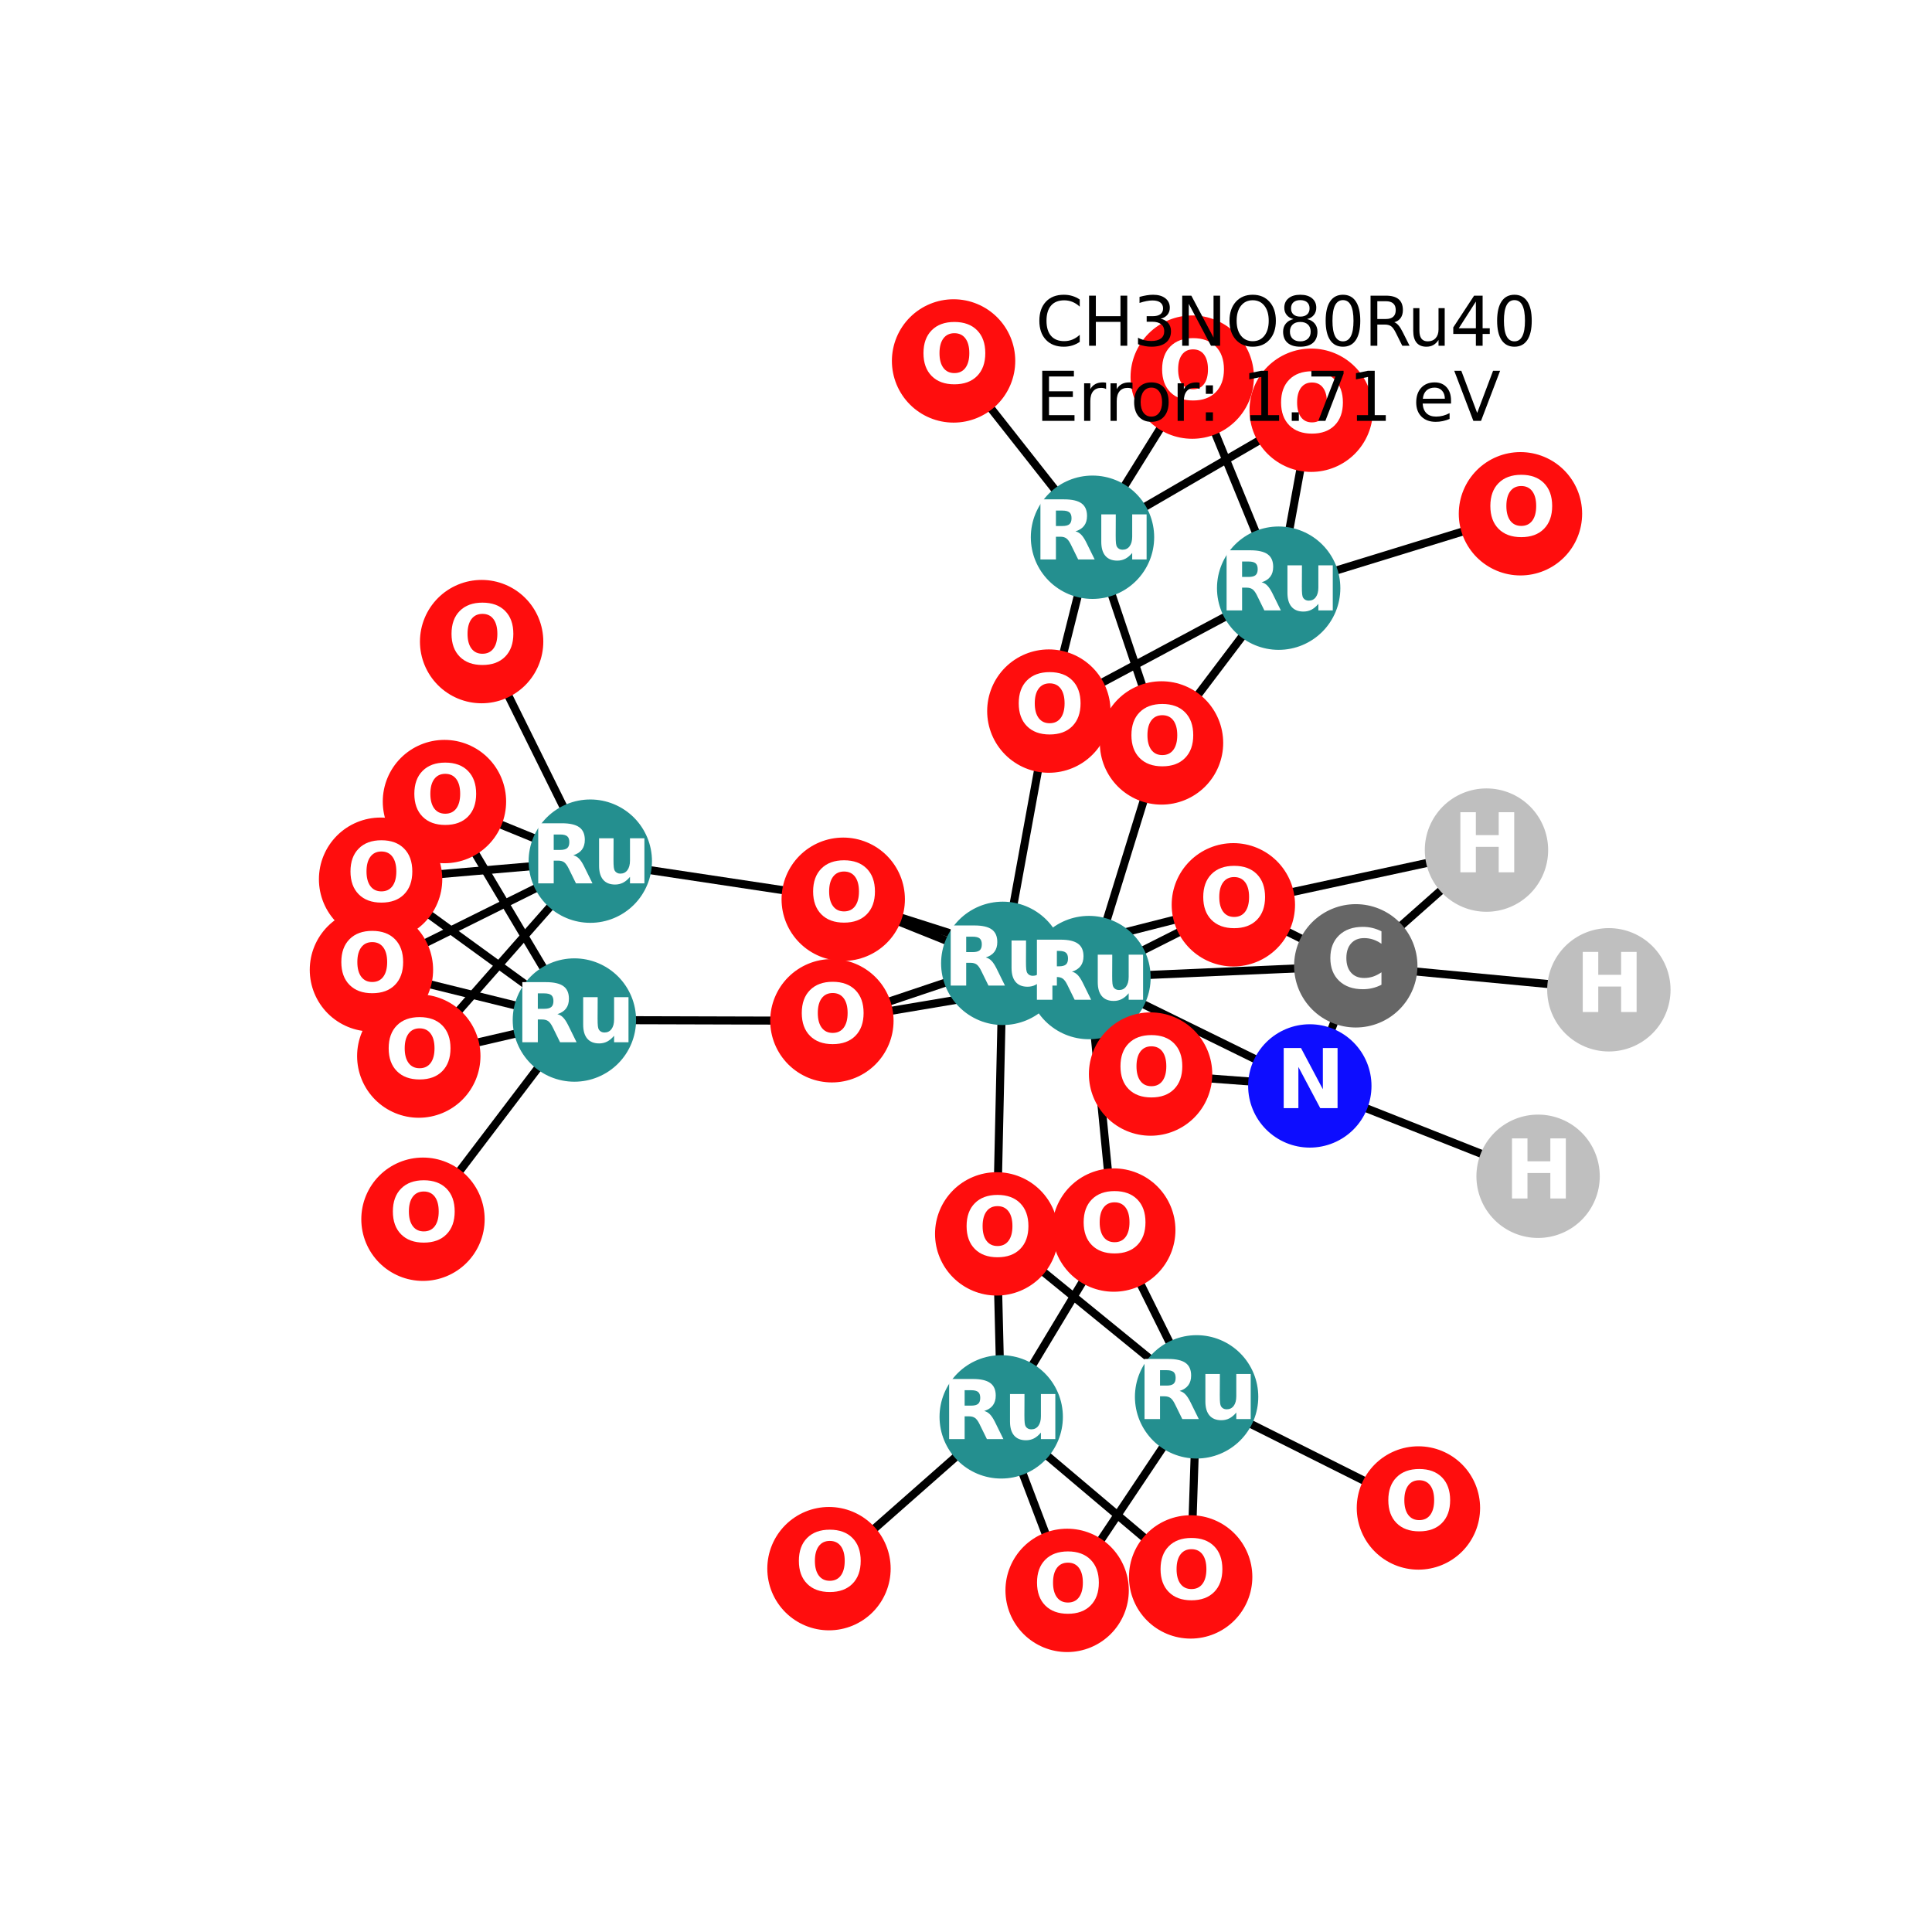 <?xml version="1.0" encoding="utf-8" standalone="no"?>
<!DOCTYPE svg PUBLIC "-//W3C//DTD SVG 1.1//EN"
  "http://www.w3.org/Graphics/SVG/1.1/DTD/svg11.dtd">
<svg xmlns:xlink="http://www.w3.org/1999/xlink" width="288pt" height="288pt" viewBox="0 0 288 288" xmlns="http://www.w3.org/2000/svg" version="1.1">
 <defs>
  <style type="text/css">*{stroke-linejoin: round; stroke-linecap: butt}</style>
 </defs>
 <g id="figure_1">
  <g id="patch_1">
   <path d="M 0 288 
L 288 288 
L 288 0 
L 0 0 
z
" style="fill: #ffffff"/>
  </g>
  <g id="axes_1">
   <g id="LineCollection_1">
    <path d="M 190.608 87.678 
L 226.652 76.586 
" clip-path="url(#pce582b6094)" style="fill: none; stroke: #000000; stroke-width: 1.2"/>
    <path d="M 190.608 87.678 
L 173.146 110.749 
" clip-path="url(#pce582b6094)" style="fill: none; stroke: #000000; stroke-width: 1.2"/>
    <path d="M 190.608 87.678 
L 195.457 61.154 
" clip-path="url(#pce582b6094)" style="fill: none; stroke: #000000; stroke-width: 1.2"/>
    <path d="M 190.608 87.678 
L 156.35 106.001 
" clip-path="url(#pce582b6094)" style="fill: none; stroke: #000000; stroke-width: 1.2"/>
    <path d="M 190.608 87.678 
L 177.724 56.215 
" clip-path="url(#pce582b6094)" style="fill: none; stroke: #000000; stroke-width: 1.2"/>
    <path d="M 87.995 128.371 
L 55.369 144.573 
" clip-path="url(#pce582b6094)" style="fill: none; stroke: #000000; stroke-width: 1.2"/>
    <path d="M 87.995 128.371 
L 125.699 134.05 
" clip-path="url(#pce582b6094)" style="fill: none; stroke: #000000; stroke-width: 1.2"/>
    <path d="M 87.995 128.371 
L 71.796 95.643 
" clip-path="url(#pce582b6094)" style="fill: none; stroke: #000000; stroke-width: 1.2"/>
    <path d="M 87.995 128.371 
L 62.428 157.428 
" clip-path="url(#pce582b6094)" style="fill: none; stroke: #000000; stroke-width: 1.2"/>
    <path d="M 87.995 128.371 
L 56.735 131.065 
" clip-path="url(#pce582b6094)" style="fill: none; stroke: #000000; stroke-width: 1.2"/>
    <path d="M 87.995 128.371 
L 66.253 119.488 
" clip-path="url(#pce582b6094)" style="fill: none; stroke: #000000; stroke-width: 1.2"/>
    <path d="M 149.249 211.21 
L 123.575 233.836 
" clip-path="url(#pce582b6094)" style="fill: none; stroke: #000000; stroke-width: 1.2"/>
    <path d="M 149.249 211.21 
L 159.075 237.076 
" clip-path="url(#pce582b6094)" style="fill: none; stroke: #000000; stroke-width: 1.2"/>
    <path d="M 149.249 211.21 
L 166.027 183.363 
" clip-path="url(#pce582b6094)" style="fill: none; stroke: #000000; stroke-width: 1.2"/>
    <path d="M 149.249 211.21 
L 177.49 235.069 
" clip-path="url(#pce582b6094)" style="fill: none; stroke: #000000; stroke-width: 1.2"/>
    <path d="M 149.249 211.21 
L 148.577 183.932 
" clip-path="url(#pce582b6094)" style="fill: none; stroke: #000000; stroke-width: 1.2"/>
    <path d="M 162.332 145.723 
L 173.146 110.749 
" clip-path="url(#pce582b6094)" style="fill: none; stroke: #000000; stroke-width: 1.2"/>
    <path d="M 162.332 145.723 
L 125.699 134.05 
" clip-path="url(#pce582b6094)" style="fill: none; stroke: #000000; stroke-width: 1.2"/>
    <path d="M 162.332 145.723 
L 171.515 160.108 
" clip-path="url(#pce582b6094)" style="fill: none; stroke: #000000; stroke-width: 1.2"/>
    <path d="M 162.332 145.723 
L 166.027 183.363 
" clip-path="url(#pce582b6094)" style="fill: none; stroke: #000000; stroke-width: 1.2"/>
    <path d="M 162.332 145.723 
L 124.008 152.163 
" clip-path="url(#pce582b6094)" style="fill: none; stroke: #000000; stroke-width: 1.2"/>
    <path d="M 162.332 145.723 
L 183.854 134.877 
" clip-path="url(#pce582b6094)" style="fill: none; stroke: #000000; stroke-width: 1.2"/>
    <path d="M 162.332 145.723 
L 195.252 161.878 
" clip-path="url(#pce582b6094)" style="fill: none; stroke: #000000; stroke-width: 1.2"/>
    <path d="M 162.332 145.723 
L 202.103 143.974 
" clip-path="url(#pce582b6094)" style="fill: none; stroke: #000000; stroke-width: 1.2"/>
    <path d="M 162.857 80.086 
L 173.146 110.749 
" clip-path="url(#pce582b6094)" style="fill: none; stroke: #000000; stroke-width: 1.2"/>
    <path d="M 162.857 80.086 
L 195.457 61.154 
" clip-path="url(#pce582b6094)" style="fill: none; stroke: #000000; stroke-width: 1.2"/>
    <path d="M 162.857 80.086 
L 142.148 53.804 
" clip-path="url(#pce582b6094)" style="fill: none; stroke: #000000; stroke-width: 1.2"/>
    <path d="M 162.857 80.086 
L 156.35 106.001 
" clip-path="url(#pce582b6094)" style="fill: none; stroke: #000000; stroke-width: 1.2"/>
    <path d="M 162.857 80.086 
L 177.724 56.215 
" clip-path="url(#pce582b6094)" style="fill: none; stroke: #000000; stroke-width: 1.2"/>
    <path d="M 85.624 152.055 
L 55.369 144.573 
" clip-path="url(#pce582b6094)" style="fill: none; stroke: #000000; stroke-width: 1.2"/>
    <path d="M 85.624 152.055 
L 62.428 157.428 
" clip-path="url(#pce582b6094)" style="fill: none; stroke: #000000; stroke-width: 1.2"/>
    <path d="M 85.624 152.055 
L 56.735 131.065 
" clip-path="url(#pce582b6094)" style="fill: none; stroke: #000000; stroke-width: 1.2"/>
    <path d="M 85.624 152.055 
L 124.008 152.163 
" clip-path="url(#pce582b6094)" style="fill: none; stroke: #000000; stroke-width: 1.2"/>
    <path d="M 85.624 152.055 
L 63.053 181.75 
" clip-path="url(#pce582b6094)" style="fill: none; stroke: #000000; stroke-width: 1.2"/>
    <path d="M 85.624 152.055 
L 66.253 119.488 
" clip-path="url(#pce582b6094)" style="fill: none; stroke: #000000; stroke-width: 1.2"/>
    <path d="M 178.375 208.225 
L 159.075 237.076 
" clip-path="url(#pce582b6094)" style="fill: none; stroke: #000000; stroke-width: 1.2"/>
    <path d="M 178.375 208.225 
L 166.027 183.363 
" clip-path="url(#pce582b6094)" style="fill: none; stroke: #000000; stroke-width: 1.2"/>
    <path d="M 178.375 208.225 
L 211.442 224.791 
" clip-path="url(#pce582b6094)" style="fill: none; stroke: #000000; stroke-width: 1.2"/>
    <path d="M 178.375 208.225 
L 177.49 235.069 
" clip-path="url(#pce582b6094)" style="fill: none; stroke: #000000; stroke-width: 1.2"/>
    <path d="M 178.375 208.225 
L 148.577 183.932 
" clip-path="url(#pce582b6094)" style="fill: none; stroke: #000000; stroke-width: 1.2"/>
    <path d="M 149.481 143.604 
L 125.699 134.05 
" clip-path="url(#pce582b6094)" style="fill: none; stroke: #000000; stroke-width: 1.2"/>
    <path d="M 149.481 143.604 
L 171.515 160.108 
" clip-path="url(#pce582b6094)" style="fill: none; stroke: #000000; stroke-width: 1.2"/>
    <path d="M 149.481 143.604 
L 156.35 106.001 
" clip-path="url(#pce582b6094)" style="fill: none; stroke: #000000; stroke-width: 1.2"/>
    <path d="M 149.481 143.604 
L 124.008 152.163 
" clip-path="url(#pce582b6094)" style="fill: none; stroke: #000000; stroke-width: 1.2"/>
    <path d="M 149.481 143.604 
L 183.854 134.877 
" clip-path="url(#pce582b6094)" style="fill: none; stroke: #000000; stroke-width: 1.2"/>
    <path d="M 149.481 143.604 
L 148.577 183.932 
" clip-path="url(#pce582b6094)" style="fill: none; stroke: #000000; stroke-width: 1.2"/>
    <path d="M 171.515 160.108 
L 195.252 161.878 
" clip-path="url(#pce582b6094)" style="fill: none; stroke: #000000; stroke-width: 1.2"/>
    <path d="M 183.854 134.877 
L 202.103 143.974 
" clip-path="url(#pce582b6094)" style="fill: none; stroke: #000000; stroke-width: 1.2"/>
    <path d="M 183.854 134.877 
L 221.586 126.723 
" clip-path="url(#pce582b6094)" style="fill: none; stroke: #000000; stroke-width: 1.2"/>
    <path d="M 195.252 161.878 
L 229.281 175.346 
" clip-path="url(#pce582b6094)" style="fill: none; stroke: #000000; stroke-width: 1.2"/>
    <path d="M 195.252 161.878 
L 202.103 143.974 
" clip-path="url(#pce582b6094)" style="fill: none; stroke: #000000; stroke-width: 1.2"/>
    <path d="M 202.103 143.974 
L 239.831 147.548 
" clip-path="url(#pce582b6094)" style="fill: none; stroke: #000000; stroke-width: 1.2"/>
    <path d="M 202.103 143.974 
L 221.586 126.723 
" clip-path="url(#pce582b6094)" style="fill: none; stroke: #000000; stroke-width: 1.2"/>
   </g>
   <g id="PathCollection_1">
    <defs>
     <path id="C0_0_3a573525be" d="M 0 8.944 
C 2.372 8.944 4.647 8.002 6.325 6.325 
C 8.002 4.647 8.944 2.372 8.944 -0 
C 8.944 -2.372 8.002 -4.647 6.325 -6.325 
C 4.647 -8.002 2.372 -8.944 0 -8.944 
C -2.372 -8.944 -4.647 -8.002 -6.325 -6.325 
C -8.002 -4.647 -8.944 -2.372 -8.944 0 
C -8.944 2.372 -8.002 4.647 -6.325 6.325 
C -4.647 8.002 -2.372 8.944 0 8.944 
z
"/>
    </defs>
    <g clip-path="url(#pce582b6094)">
     <use xlink:href="#C0_0_3a573525be" x="190.608" y="87.678" style="fill: #248f8f; stroke: #248f8f; stroke-width: 0.5"/>
    </g>
    <g clip-path="url(#pce582b6094)">
     <use xlink:href="#C0_0_3a573525be" x="87.995" y="128.371" style="fill: #248f8f; stroke: #248f8f; stroke-width: 0.5"/>
    </g>
    <g clip-path="url(#pce582b6094)">
     <use xlink:href="#C0_0_3a573525be" x="149.249" y="211.21" style="fill: #248f8f; stroke: #248f8f; stroke-width: 0.5"/>
    </g>
    <g clip-path="url(#pce582b6094)">
     <use xlink:href="#C0_0_3a573525be" x="162.332" y="145.723" style="fill: #248f8f; stroke: #248f8f; stroke-width: 0.5"/>
    </g>
    <g clip-path="url(#pce582b6094)">
     <use xlink:href="#C0_0_3a573525be" x="162.857" y="80.086" style="fill: #248f8f; stroke: #248f8f; stroke-width: 0.5"/>
    </g>
    <g clip-path="url(#pce582b6094)">
     <use xlink:href="#C0_0_3a573525be" x="85.624" y="152.055" style="fill: #248f8f; stroke: #248f8f; stroke-width: 0.5"/>
    </g>
    <g clip-path="url(#pce582b6094)">
     <use xlink:href="#C0_0_3a573525be" x="178.375" y="208.225" style="fill: #248f8f; stroke: #248f8f; stroke-width: 0.5"/>
    </g>
    <g clip-path="url(#pce582b6094)">
     <use xlink:href="#C0_0_3a573525be" x="149.481" y="143.604" style="fill: #248f8f; stroke: #248f8f; stroke-width: 0.5"/>
    </g>
    <g clip-path="url(#pce582b6094)">
     <use xlink:href="#C0_0_3a573525be" x="226.652" y="76.586" style="fill: #ff0d0d; stroke: #ff0d0d; stroke-width: 0.5"/>
    </g>
    <g clip-path="url(#pce582b6094)">
     <use xlink:href="#C0_0_3a573525be" x="173.146" y="110.749" style="fill: #ff0d0d; stroke: #ff0d0d; stroke-width: 0.5"/>
    </g>
    <g clip-path="url(#pce582b6094)">
     <use xlink:href="#C0_0_3a573525be" x="55.369" y="144.573" style="fill: #ff0d0d; stroke: #ff0d0d; stroke-width: 0.5"/>
    </g>
    <g clip-path="url(#pce582b6094)">
     <use xlink:href="#C0_0_3a573525be" x="195.457" y="61.154" style="fill: #ff0d0d; stroke: #ff0d0d; stroke-width: 0.5"/>
    </g>
    <g clip-path="url(#pce582b6094)">
     <use xlink:href="#C0_0_3a573525be" x="125.699" y="134.05" style="fill: #ff0d0d; stroke: #ff0d0d; stroke-width: 0.5"/>
    </g>
    <g clip-path="url(#pce582b6094)">
     <use xlink:href="#C0_0_3a573525be" x="71.796" y="95.643" style="fill: #ff0d0d; stroke: #ff0d0d; stroke-width: 0.5"/>
    </g>
    <g clip-path="url(#pce582b6094)">
     <use xlink:href="#C0_0_3a573525be" x="123.575" y="233.836" style="fill: #ff0d0d; stroke: #ff0d0d; stroke-width: 0.5"/>
    </g>
    <g clip-path="url(#pce582b6094)">
     <use xlink:href="#C0_0_3a573525be" x="171.515" y="160.108" style="fill: #ff0d0d; stroke: #ff0d0d; stroke-width: 0.5"/>
    </g>
    <g clip-path="url(#pce582b6094)">
     <use xlink:href="#C0_0_3a573525be" x="62.428" y="157.428" style="fill: #ff0d0d; stroke: #ff0d0d; stroke-width: 0.5"/>
    </g>
    <g clip-path="url(#pce582b6094)">
     <use xlink:href="#C0_0_3a573525be" x="159.075" y="237.076" style="fill: #ff0d0d; stroke: #ff0d0d; stroke-width: 0.5"/>
    </g>
    <g clip-path="url(#pce582b6094)">
     <use xlink:href="#C0_0_3a573525be" x="166.027" y="183.363" style="fill: #ff0d0d; stroke: #ff0d0d; stroke-width: 0.5"/>
    </g>
    <g clip-path="url(#pce582b6094)">
     <use xlink:href="#C0_0_3a573525be" x="142.148" y="53.804" style="fill: #ff0d0d; stroke: #ff0d0d; stroke-width: 0.5"/>
    </g>
    <g clip-path="url(#pce582b6094)">
     <use xlink:href="#C0_0_3a573525be" x="156.35" y="106.001" style="fill: #ff0d0d; stroke: #ff0d0d; stroke-width: 0.5"/>
    </g>
    <g clip-path="url(#pce582b6094)">
     <use xlink:href="#C0_0_3a573525be" x="56.735" y="131.065" style="fill: #ff0d0d; stroke: #ff0d0d; stroke-width: 0.5"/>
    </g>
    <g clip-path="url(#pce582b6094)">
     <use xlink:href="#C0_0_3a573525be" x="177.724" y="56.215" style="fill: #ff0d0d; stroke: #ff0d0d; stroke-width: 0.5"/>
    </g>
    <g clip-path="url(#pce582b6094)">
     <use xlink:href="#C0_0_3a573525be" x="124.008" y="152.163" style="fill: #ff0d0d; stroke: #ff0d0d; stroke-width: 0.5"/>
    </g>
    <g clip-path="url(#pce582b6094)">
     <use xlink:href="#C0_0_3a573525be" x="63.053" y="181.75" style="fill: #ff0d0d; stroke: #ff0d0d; stroke-width: 0.5"/>
    </g>
    <g clip-path="url(#pce582b6094)">
     <use xlink:href="#C0_0_3a573525be" x="211.442" y="224.791" style="fill: #ff0d0d; stroke: #ff0d0d; stroke-width: 0.5"/>
    </g>
    <g clip-path="url(#pce582b6094)">
     <use xlink:href="#C0_0_3a573525be" x="183.854" y="134.877" style="fill: #ff0d0d; stroke: #ff0d0d; stroke-width: 0.5"/>
    </g>
    <g clip-path="url(#pce582b6094)">
     <use xlink:href="#C0_0_3a573525be" x="66.253" y="119.488" style="fill: #ff0d0d; stroke: #ff0d0d; stroke-width: 0.5"/>
    </g>
    <g clip-path="url(#pce582b6094)">
     <use xlink:href="#C0_0_3a573525be" x="177.49" y="235.069" style="fill: #ff0d0d; stroke: #ff0d0d; stroke-width: 0.5"/>
    </g>
    <g clip-path="url(#pce582b6094)">
     <use xlink:href="#C0_0_3a573525be" x="148.577" y="183.932" style="fill: #ff0d0d; stroke: #ff0d0d; stroke-width: 0.5"/>
    </g>
    <g clip-path="url(#pce582b6094)">
     <use xlink:href="#C0_0_3a573525be" x="195.252" y="161.878" style="fill: #0d0dff; stroke: #0d0dff; stroke-width: 0.5"/>
    </g>
    <g clip-path="url(#pce582b6094)">
     <use xlink:href="#C0_0_3a573525be" x="229.281" y="175.346" style="fill: #bfbfbf; stroke: #bfbfbf; stroke-width: 0.5"/>
    </g>
    <g clip-path="url(#pce582b6094)">
     <use xlink:href="#C0_0_3a573525be" x="202.103" y="143.974" style="fill: #666666; stroke: #666666; stroke-width: 0.5"/>
    </g>
    <g clip-path="url(#pce582b6094)">
     <use xlink:href="#C0_0_3a573525be" x="239.831" y="147.548" style="fill: #bfbfbf; stroke: #bfbfbf; stroke-width: 0.5"/>
    </g>
    <g clip-path="url(#pce582b6094)">
     <use xlink:href="#C0_0_3a573525be" x="221.586" y="126.723" style="fill: #bfbfbf; stroke: #bfbfbf; stroke-width: 0.5"/>
    </g>
   </g>
   <g id="text_1">
    <g clip-path="url(#pce582b6094)">
     <!-- Ru -->
     <g style="fill: #ffffff" transform="translate(181.717 90.99) scale(0.12 -0.12)">
      <defs>
       <path id="DejaVuSans-Bold-52" d="M 2297 2597 
Q 2675 2597 2839 2737 
Q 3003 2878 3003 3200 
Q 3003 3519 2839 3656 
Q 2675 3794 2297 3794 
L 1791 3794 
L 1791 2597 
L 2297 2597 
z
M 1791 1766 
L 1791 0 
L 588 0 
L 588 4666 
L 2425 4666 
Q 3347 4666 3776 4356 
Q 4206 4047 4206 3378 
Q 4206 2916 3982 2619 
Q 3759 2322 3309 2181 
Q 3556 2125 3751 1926 
Q 3947 1728 4147 1325 
L 4800 0 
L 3519 0 
L 2950 1159 
Q 2778 1509 2601 1637 
Q 2425 1766 2131 1766 
L 1791 1766 
z
" transform="scale(0.016)"/>
       <path id="DejaVuSans-Bold-75" d="M 500 1363 
L 500 3500 
L 1625 3500 
L 1625 3150 
Q 1625 2866 1622 2436 
Q 1619 2006 1619 1863 
Q 1619 1441 1641 1255 
Q 1663 1069 1716 984 
Q 1784 875 1895 815 
Q 2006 756 2150 756 
Q 2500 756 2700 1025 
Q 2900 1294 2900 1772 
L 2900 3500 
L 4019 3500 
L 4019 0 
L 2900 0 
L 2900 506 
Q 2647 200 2364 54 
Q 2081 -91 1741 -91 
Q 1134 -91 817 281 
Q 500 653 500 1363 
z
" transform="scale(0.016)"/>
      </defs>
      <use xlink:href="#DejaVuSans-Bold-52"/>
      <use xlink:href="#DejaVuSans-Bold-75" transform="translate(77.002 0)"/>
     </g>
    </g>
   </g>
   <g id="text_2">
    <g clip-path="url(#pce582b6094)">
     <!-- Ru -->
     <g style="fill: #ffffff" transform="translate(79.103 131.682) scale(0.12 -0.12)">
      <use xlink:href="#DejaVuSans-Bold-52"/>
      <use xlink:href="#DejaVuSans-Bold-75" transform="translate(77.002 0)"/>
     </g>
    </g>
   </g>
   <g id="text_3">
    <g clip-path="url(#pce582b6094)">
     <!-- Ru -->
     <g style="fill: #ffffff" transform="translate(140.358 214.522) scale(0.12 -0.12)">
      <use xlink:href="#DejaVuSans-Bold-52"/>
      <use xlink:href="#DejaVuSans-Bold-75" transform="translate(77.002 0)"/>
     </g>
    </g>
   </g>
   <g id="text_4">
    <g clip-path="url(#pce582b6094)">
     <!-- Ru -->
     <g style="fill: #ffffff" transform="translate(153.441 149.034) scale(0.12 -0.12)">
      <use xlink:href="#DejaVuSans-Bold-52"/>
      <use xlink:href="#DejaVuSans-Bold-75" transform="translate(77.002 0)"/>
     </g>
    </g>
   </g>
   <g id="text_5">
    <g clip-path="url(#pce582b6094)">
     <!-- Ru -->
     <g style="fill: #ffffff" transform="translate(153.966 83.397) scale(0.12 -0.12)">
      <use xlink:href="#DejaVuSans-Bold-52"/>
      <use xlink:href="#DejaVuSans-Bold-75" transform="translate(77.002 0)"/>
     </g>
    </g>
   </g>
   <g id="text_6">
    <g clip-path="url(#pce582b6094)">
     <!-- Ru -->
     <g style="fill: #ffffff" transform="translate(76.733 155.366) scale(0.12 -0.12)">
      <use xlink:href="#DejaVuSans-Bold-52"/>
      <use xlink:href="#DejaVuSans-Bold-75" transform="translate(77.002 0)"/>
     </g>
    </g>
   </g>
   <g id="text_7">
    <g clip-path="url(#pce582b6094)">
     <!-- Ru -->
     <g style="fill: #ffffff" transform="translate(169.484 211.536) scale(0.12 -0.12)">
      <use xlink:href="#DejaVuSans-Bold-52"/>
      <use xlink:href="#DejaVuSans-Bold-75" transform="translate(77.002 0)"/>
     </g>
    </g>
   </g>
   <g id="text_8">
    <g clip-path="url(#pce582b6094)">
     <!-- Ru -->
     <g style="fill: #ffffff" transform="translate(140.59 146.915) scale(0.12 -0.12)">
      <use xlink:href="#DejaVuSans-Bold-52"/>
      <use xlink:href="#DejaVuSans-Bold-75" transform="translate(77.002 0)"/>
     </g>
    </g>
   </g>
   <g id="text_9">
    <g clip-path="url(#pce582b6094)">
     <!-- O -->
     <g style="fill: #ffffff" transform="translate(221.551 79.897) scale(0.12 -0.12)">
      <defs>
       <path id="DejaVuSans-Bold-4f" d="M 2719 3878 
Q 2169 3878 1866 3472 
Q 1563 3066 1563 2328 
Q 1563 1594 1866 1187 
Q 2169 781 2719 781 
Q 3272 781 3575 1187 
Q 3878 1594 3878 2328 
Q 3878 3066 3575 3472 
Q 3272 3878 2719 3878 
z
M 2719 4750 
Q 3844 4750 4481 4106 
Q 5119 3463 5119 2328 
Q 5119 1197 4481 553 
Q 3844 -91 2719 -91 
Q 1597 -91 958 553 
Q 319 1197 319 2328 
Q 319 3463 958 4106 
Q 1597 4750 2719 4750 
z
" transform="scale(0.016)"/>
      </defs>
      <use xlink:href="#DejaVuSans-Bold-4f"/>
     </g>
    </g>
   </g>
   <g id="text_10">
    <g clip-path="url(#pce582b6094)">
     <!-- O -->
     <g style="fill: #ffffff" transform="translate(168.046 114.06) scale(0.12 -0.12)">
      <use xlink:href="#DejaVuSans-Bold-4f"/>
     </g>
    </g>
   </g>
   <g id="text_11">
    <g clip-path="url(#pce582b6094)">
     <!-- O -->
     <g style="fill: #ffffff" transform="translate(50.268 147.884) scale(0.12 -0.12)">
      <use xlink:href="#DejaVuSans-Bold-4f"/>
     </g>
    </g>
   </g>
   <g id="text_12">
    <g clip-path="url(#pce582b6094)">
     <!-- O -->
     <g style="fill: #ffffff" transform="translate(190.356 64.465) scale(0.12 -0.12)">
      <use xlink:href="#DejaVuSans-Bold-4f"/>
     </g>
    </g>
   </g>
   <g id="text_13">
    <g clip-path="url(#pce582b6094)">
     <!-- O -->
     <g style="fill: #ffffff" transform="translate(120.598 137.361) scale(0.12 -0.12)">
      <use xlink:href="#DejaVuSans-Bold-4f"/>
     </g>
    </g>
   </g>
   <g id="text_14">
    <g clip-path="url(#pce582b6094)">
     <!-- O -->
     <g style="fill: #ffffff" transform="translate(66.695 98.954) scale(0.12 -0.12)">
      <use xlink:href="#DejaVuSans-Bold-4f"/>
     </g>
    </g>
   </g>
   <g id="text_15">
    <g clip-path="url(#pce582b6094)">
     <!-- O -->
     <g style="fill: #ffffff" transform="translate(118.474 237.147) scale(0.12 -0.12)">
      <use xlink:href="#DejaVuSans-Bold-4f"/>
     </g>
    </g>
   </g>
   <g id="text_16">
    <g clip-path="url(#pce582b6094)">
     <!-- O -->
     <g style="fill: #ffffff" transform="translate(166.414 163.419) scale(0.12 -0.12)">
      <use xlink:href="#DejaVuSans-Bold-4f"/>
     </g>
    </g>
   </g>
   <g id="text_17">
    <g clip-path="url(#pce582b6094)">
     <!-- O -->
     <g style="fill: #ffffff" transform="translate(57.327 160.74) scale(0.12 -0.12)">
      <use xlink:href="#DejaVuSans-Bold-4f"/>
     </g>
    </g>
   </g>
   <g id="text_18">
    <g clip-path="url(#pce582b6094)">
     <!-- O -->
     <g style="fill: #ffffff" transform="translate(153.974 240.388) scale(0.12 -0.12)">
      <use xlink:href="#DejaVuSans-Bold-4f"/>
     </g>
    </g>
   </g>
   <g id="text_19">
    <g clip-path="url(#pce582b6094)">
     <!-- O -->
     <g style="fill: #ffffff" transform="translate(160.926 186.674) scale(0.12 -0.12)">
      <use xlink:href="#DejaVuSans-Bold-4f"/>
     </g>
    </g>
   </g>
   <g id="text_20">
    <g clip-path="url(#pce582b6094)">
     <!-- O -->
     <g style="fill: #ffffff" transform="translate(137.048 57.115) scale(0.12 -0.12)">
      <use xlink:href="#DejaVuSans-Bold-4f"/>
     </g>
    </g>
   </g>
   <g id="text_21">
    <g clip-path="url(#pce582b6094)">
     <!-- O -->
     <g style="fill: #ffffff" transform="translate(151.249 109.312) scale(0.12 -0.12)">
      <use xlink:href="#DejaVuSans-Bold-4f"/>
     </g>
    </g>
   </g>
   <g id="text_22">
    <g clip-path="url(#pce582b6094)">
     <!-- O -->
     <g style="fill: #ffffff" transform="translate(51.634 134.376) scale(0.12 -0.12)">
      <use xlink:href="#DejaVuSans-Bold-4f"/>
     </g>
    </g>
   </g>
   <g id="text_23">
    <g clip-path="url(#pce582b6094)">
     <!-- O -->
     <g style="fill: #ffffff" transform="translate(172.623 59.526) scale(0.12 -0.12)">
      <use xlink:href="#DejaVuSans-Bold-4f"/>
     </g>
    </g>
   </g>
   <g id="text_24">
    <g clip-path="url(#pce582b6094)">
     <!-- O -->
     <g style="fill: #ffffff" transform="translate(118.907 155.474) scale(0.12 -0.12)">
      <use xlink:href="#DejaVuSans-Bold-4f"/>
     </g>
    </g>
   </g>
   <g id="text_25">
    <g clip-path="url(#pce582b6094)">
     <!-- O -->
     <g style="fill: #ffffff" transform="translate(57.952 185.061) scale(0.12 -0.12)">
      <use xlink:href="#DejaVuSans-Bold-4f"/>
     </g>
    </g>
   </g>
   <g id="text_26">
    <g clip-path="url(#pce582b6094)">
     <!-- O -->
     <g style="fill: #ffffff" transform="translate(206.341 228.102) scale(0.12 -0.12)">
      <use xlink:href="#DejaVuSans-Bold-4f"/>
     </g>
    </g>
   </g>
   <g id="text_27">
    <g clip-path="url(#pce582b6094)">
     <!-- O -->
     <g style="fill: #ffffff" transform="translate(178.753 138.188) scale(0.12 -0.12)">
      <use xlink:href="#DejaVuSans-Bold-4f"/>
     </g>
    </g>
   </g>
   <g id="text_28">
    <g clip-path="url(#pce582b6094)">
     <!-- O -->
     <g style="fill: #ffffff" transform="translate(61.152 122.799) scale(0.12 -0.12)">
      <use xlink:href="#DejaVuSans-Bold-4f"/>
     </g>
    </g>
   </g>
   <g id="text_29">
    <g clip-path="url(#pce582b6094)">
     <!-- O -->
     <g style="fill: #ffffff" transform="translate(172.389 238.38) scale(0.12 -0.12)">
      <use xlink:href="#DejaVuSans-Bold-4f"/>
     </g>
    </g>
   </g>
   <g id="text_30">
    <g clip-path="url(#pce582b6094)">
     <!-- O -->
     <g style="fill: #ffffff" transform="translate(143.476 187.243) scale(0.12 -0.12)">
      <use xlink:href="#DejaVuSans-Bold-4f"/>
     </g>
    </g>
   </g>
   <g id="text_31">
    <g clip-path="url(#pce582b6094)">
     <!-- N -->
     <g style="fill: #ffffff" transform="translate(190.231 165.189) scale(0.12 -0.12)">
      <defs>
       <path id="DejaVuSans-Bold-4e" d="M 588 4666 
L 1931 4666 
L 3628 1466 
L 3628 4666 
L 4769 4666 
L 4769 0 
L 3425 0 
L 1728 3200 
L 1728 0 
L 588 0 
L 588 4666 
z
" transform="scale(0.016)"/>
      </defs>
      <use xlink:href="#DejaVuSans-Bold-4e"/>
     </g>
    </g>
   </g>
   <g id="text_32">
    <g clip-path="url(#pce582b6094)">
     <!-- H -->
     <g style="fill: #ffffff" transform="translate(224.26 178.657) scale(0.12 -0.12)">
      <defs>
       <path id="DejaVuSans-Bold-48" d="M 588 4666 
L 1791 4666 
L 1791 2888 
L 3566 2888 
L 3566 4666 
L 4769 4666 
L 4769 0 
L 3566 0 
L 3566 1978 
L 1791 1978 
L 1791 0 
L 588 0 
L 588 4666 
z
" transform="scale(0.016)"/>
      </defs>
      <use xlink:href="#DejaVuSans-Bold-48"/>
     </g>
    </g>
   </g>
   <g id="text_33">
    <g clip-path="url(#pce582b6094)">
     <!-- C -->
     <g style="fill: #ffffff" transform="translate(197.699 147.286) scale(0.12 -0.12)">
      <defs>
       <path id="DejaVuSans-Bold-43" d="M 4288 256 
Q 3956 84 3597 -3 
Q 3238 -91 2847 -91 
Q 1681 -91 1000 561 
Q 319 1213 319 2328 
Q 319 3447 1000 4098 
Q 1681 4750 2847 4750 
Q 3238 4750 3597 4662 
Q 3956 4575 4288 4403 
L 4288 3438 
Q 3953 3666 3628 3772 
Q 3303 3878 2944 3878 
Q 2300 3878 1931 3465 
Q 1563 3053 1563 2328 
Q 1563 1606 1931 1193 
Q 2300 781 2944 781 
Q 3303 781 3628 887 
Q 3953 994 4288 1222 
L 4288 256 
z
" transform="scale(0.016)"/>
      </defs>
      <use xlink:href="#DejaVuSans-Bold-43"/>
     </g>
    </g>
   </g>
   <g id="text_34">
    <g clip-path="url(#pce582b6094)">
     <!-- H -->
     <g style="fill: #ffffff" transform="translate(234.81 150.859) scale(0.12 -0.12)">
      <use xlink:href="#DejaVuSans-Bold-48"/>
     </g>
    </g>
   </g>
   <g id="text_35">
    <g clip-path="url(#pce582b6094)">
     <!-- H -->
     <g style="fill: #ffffff" transform="translate(216.565 130.034) scale(0.12 -0.12)">
      <use xlink:href="#DejaVuSans-Bold-48"/>
     </g>
    </g>
   </g>
   <g id="text_36">
    <!-- CH3NO80Ru40 -->
    <g transform="translate(154.36 51.538) scale(0.1 -0.1)">
     <defs>
      <path id="DejaVuSans-43" d="M 4122 4306 
L 4122 3641 
Q 3803 3938 3442 4084 
Q 3081 4231 2675 4231 
Q 1875 4231 1450 3742 
Q 1025 3253 1025 2328 
Q 1025 1406 1450 917 
Q 1875 428 2675 428 
Q 3081 428 3442 575 
Q 3803 722 4122 1019 
L 4122 359 
Q 3791 134 3420 21 
Q 3050 -91 2638 -91 
Q 1578 -91 968 557 
Q 359 1206 359 2328 
Q 359 3453 968 4101 
Q 1578 4750 2638 4750 
Q 3056 4750 3426 4639 
Q 3797 4528 4122 4306 
z
" transform="scale(0.016)"/>
      <path id="DejaVuSans-48" d="M 628 4666 
L 1259 4666 
L 1259 2753 
L 3553 2753 
L 3553 4666 
L 4184 4666 
L 4184 0 
L 3553 0 
L 3553 2222 
L 1259 2222 
L 1259 0 
L 628 0 
L 628 4666 
z
" transform="scale(0.016)"/>
      <path id="DejaVuSans-33" d="M 2597 2516 
Q 3050 2419 3304 2112 
Q 3559 1806 3559 1356 
Q 3559 666 3084 287 
Q 2609 -91 1734 -91 
Q 1441 -91 1130 -33 
Q 819 25 488 141 
L 488 750 
Q 750 597 1062 519 
Q 1375 441 1716 441 
Q 2309 441 2620 675 
Q 2931 909 2931 1356 
Q 2931 1769 2642 2001 
Q 2353 2234 1838 2234 
L 1294 2234 
L 1294 2753 
L 1863 2753 
Q 2328 2753 2575 2939 
Q 2822 3125 2822 3475 
Q 2822 3834 2567 4026 
Q 2313 4219 1838 4219 
Q 1578 4219 1281 4162 
Q 984 4106 628 3988 
L 628 4550 
Q 988 4650 1302 4700 
Q 1616 4750 1894 4750 
Q 2613 4750 3031 4423 
Q 3450 4097 3450 3541 
Q 3450 3153 3228 2886 
Q 3006 2619 2597 2516 
z
" transform="scale(0.016)"/>
      <path id="DejaVuSans-4e" d="M 628 4666 
L 1478 4666 
L 3547 763 
L 3547 4666 
L 4159 4666 
L 4159 0 
L 3309 0 
L 1241 3903 
L 1241 0 
L 628 0 
L 628 4666 
z
" transform="scale(0.016)"/>
      <path id="DejaVuSans-4f" d="M 2522 4238 
Q 1834 4238 1429 3725 
Q 1025 3213 1025 2328 
Q 1025 1447 1429 934 
Q 1834 422 2522 422 
Q 3209 422 3611 934 
Q 4013 1447 4013 2328 
Q 4013 3213 3611 3725 
Q 3209 4238 2522 4238 
z
M 2522 4750 
Q 3503 4750 4090 4092 
Q 4678 3434 4678 2328 
Q 4678 1225 4090 567 
Q 3503 -91 2522 -91 
Q 1538 -91 948 565 
Q 359 1222 359 2328 
Q 359 3434 948 4092 
Q 1538 4750 2522 4750 
z
" transform="scale(0.016)"/>
      <path id="DejaVuSans-38" d="M 2034 2216 
Q 1584 2216 1326 1975 
Q 1069 1734 1069 1313 
Q 1069 891 1326 650 
Q 1584 409 2034 409 
Q 2484 409 2743 651 
Q 3003 894 3003 1313 
Q 3003 1734 2745 1975 
Q 2488 2216 2034 2216 
z
M 1403 2484 
Q 997 2584 770 2862 
Q 544 3141 544 3541 
Q 544 4100 942 4425 
Q 1341 4750 2034 4750 
Q 2731 4750 3128 4425 
Q 3525 4100 3525 3541 
Q 3525 3141 3298 2862 
Q 3072 2584 2669 2484 
Q 3125 2378 3379 2068 
Q 3634 1759 3634 1313 
Q 3634 634 3220 271 
Q 2806 -91 2034 -91 
Q 1263 -91 848 271 
Q 434 634 434 1313 
Q 434 1759 690 2068 
Q 947 2378 1403 2484 
z
M 1172 3481 
Q 1172 3119 1398 2916 
Q 1625 2713 2034 2713 
Q 2441 2713 2670 2916 
Q 2900 3119 2900 3481 
Q 2900 3844 2670 4047 
Q 2441 4250 2034 4250 
Q 1625 4250 1398 4047 
Q 1172 3844 1172 3481 
z
" transform="scale(0.016)"/>
      <path id="DejaVuSans-30" d="M 2034 4250 
Q 1547 4250 1301 3770 
Q 1056 3291 1056 2328 
Q 1056 1369 1301 889 
Q 1547 409 2034 409 
Q 2525 409 2770 889 
Q 3016 1369 3016 2328 
Q 3016 3291 2770 3770 
Q 2525 4250 2034 4250 
z
M 2034 4750 
Q 2819 4750 3233 4129 
Q 3647 3509 3647 2328 
Q 3647 1150 3233 529 
Q 2819 -91 2034 -91 
Q 1250 -91 836 529 
Q 422 1150 422 2328 
Q 422 3509 836 4129 
Q 1250 4750 2034 4750 
z
" transform="scale(0.016)"/>
      <path id="DejaVuSans-52" d="M 2841 2188 
Q 3044 2119 3236 1894 
Q 3428 1669 3622 1275 
L 4263 0 
L 3584 0 
L 2988 1197 
Q 2756 1666 2539 1819 
Q 2322 1972 1947 1972 
L 1259 1972 
L 1259 0 
L 628 0 
L 628 4666 
L 2053 4666 
Q 2853 4666 3247 4331 
Q 3641 3997 3641 3322 
Q 3641 2881 3436 2590 
Q 3231 2300 2841 2188 
z
M 1259 4147 
L 1259 2491 
L 2053 2491 
Q 2509 2491 2742 2702 
Q 2975 2913 2975 3322 
Q 2975 3731 2742 3939 
Q 2509 4147 2053 4147 
L 1259 4147 
z
" transform="scale(0.016)"/>
      <path id="DejaVuSans-75" d="M 544 1381 
L 544 3500 
L 1119 3500 
L 1119 1403 
Q 1119 906 1312 657 
Q 1506 409 1894 409 
Q 2359 409 2629 706 
Q 2900 1003 2900 1516 
L 2900 3500 
L 3475 3500 
L 3475 0 
L 2900 0 
L 2900 538 
Q 2691 219 2414 64 
Q 2138 -91 1772 -91 
Q 1169 -91 856 284 
Q 544 659 544 1381 
z
M 1991 3584 
L 1991 3584 
z
" transform="scale(0.016)"/>
      <path id="DejaVuSans-34" d="M 2419 4116 
L 825 1625 
L 2419 1625 
L 2419 4116 
z
M 2253 4666 
L 3047 4666 
L 3047 1625 
L 3713 1625 
L 3713 1100 
L 3047 1100 
L 3047 0 
L 2419 0 
L 2419 1100 
L 313 1100 
L 313 1709 
L 2253 4666 
z
" transform="scale(0.016)"/>
     </defs>
     <use xlink:href="#DejaVuSans-43"/>
     <use xlink:href="#DejaVuSans-48" transform="translate(69.824 0)"/>
     <use xlink:href="#DejaVuSans-33" transform="translate(145.02 0)"/>
     <use xlink:href="#DejaVuSans-4e" transform="translate(208.643 0)"/>
     <use xlink:href="#DejaVuSans-4f" transform="translate(283.447 0)"/>
     <use xlink:href="#DejaVuSans-38" transform="translate(362.158 0)"/>
     <use xlink:href="#DejaVuSans-30" transform="translate(425.781 0)"/>
     <use xlink:href="#DejaVuSans-52" transform="translate(489.404 0)"/>
     <use xlink:href="#DejaVuSans-75" transform="translate(554.387 0)"/>
     <use xlink:href="#DejaVuSans-34" transform="translate(617.766 0)"/>
     <use xlink:href="#DejaVuSans-30" transform="translate(681.389 0)"/>
    </g>
    <!-- Error: 1.71 eV -->
    <g transform="translate(154.36 62.736) scale(0.1 -0.1)">
     <defs>
      <path id="DejaVuSans-45" d="M 628 4666 
L 3578 4666 
L 3578 4134 
L 1259 4134 
L 1259 2753 
L 3481 2753 
L 3481 2222 
L 1259 2222 
L 1259 531 
L 3634 531 
L 3634 0 
L 628 0 
L 628 4666 
z
" transform="scale(0.016)"/>
      <path id="DejaVuSans-72" d="M 2631 2963 
Q 2534 3019 2420 3045 
Q 2306 3072 2169 3072 
Q 1681 3072 1420 2755 
Q 1159 2438 1159 1844 
L 1159 0 
L 581 0 
L 581 3500 
L 1159 3500 
L 1159 2956 
Q 1341 3275 1631 3429 
Q 1922 3584 2338 3584 
Q 2397 3584 2469 3576 
Q 2541 3569 2628 3553 
L 2631 2963 
z
" transform="scale(0.016)"/>
      <path id="DejaVuSans-6f" d="M 1959 3097 
Q 1497 3097 1228 2736 
Q 959 2375 959 1747 
Q 959 1119 1226 758 
Q 1494 397 1959 397 
Q 2419 397 2687 759 
Q 2956 1122 2956 1747 
Q 2956 2369 2687 2733 
Q 2419 3097 1959 3097 
z
M 1959 3584 
Q 2709 3584 3137 3096 
Q 3566 2609 3566 1747 
Q 3566 888 3137 398 
Q 2709 -91 1959 -91 
Q 1206 -91 779 398 
Q 353 888 353 1747 
Q 353 2609 779 3096 
Q 1206 3584 1959 3584 
z
" transform="scale(0.016)"/>
      <path id="DejaVuSans-3a" d="M 750 794 
L 1409 794 
L 1409 0 
L 750 0 
L 750 794 
z
M 750 3309 
L 1409 3309 
L 1409 2516 
L 750 2516 
L 750 3309 
z
" transform="scale(0.016)"/>
      <path id="DejaVuSans-20" transform="scale(0.016)"/>
      <path id="DejaVuSans-31" d="M 794 531 
L 1825 531 
L 1825 4091 
L 703 3866 
L 703 4441 
L 1819 4666 
L 2450 4666 
L 2450 531 
L 3481 531 
L 3481 0 
L 794 0 
L 794 531 
z
" transform="scale(0.016)"/>
      <path id="DejaVuSans-2e" d="M 684 794 
L 1344 794 
L 1344 0 
L 684 0 
L 684 794 
z
" transform="scale(0.016)"/>
      <path id="DejaVuSans-37" d="M 525 4666 
L 3525 4666 
L 3525 4397 
L 1831 0 
L 1172 0 
L 2766 4134 
L 525 4134 
L 525 4666 
z
" transform="scale(0.016)"/>
      <path id="DejaVuSans-65" d="M 3597 1894 
L 3597 1613 
L 953 1613 
Q 991 1019 1311 708 
Q 1631 397 2203 397 
Q 2534 397 2845 478 
Q 3156 559 3463 722 
L 3463 178 
Q 3153 47 2828 -22 
Q 2503 -91 2169 -91 
Q 1331 -91 842 396 
Q 353 884 353 1716 
Q 353 2575 817 3079 
Q 1281 3584 2069 3584 
Q 2775 3584 3186 3129 
Q 3597 2675 3597 1894 
z
M 3022 2063 
Q 3016 2534 2758 2815 
Q 2500 3097 2075 3097 
Q 1594 3097 1305 2825 
Q 1016 2553 972 2059 
L 3022 2063 
z
" transform="scale(0.016)"/>
      <path id="DejaVuSans-56" d="M 1831 0 
L 50 4666 
L 709 4666 
L 2188 738 
L 3669 4666 
L 4325 4666 
L 2547 0 
L 1831 0 
z
" transform="scale(0.016)"/>
     </defs>
     <use xlink:href="#DejaVuSans-45"/>
     <use xlink:href="#DejaVuSans-72" transform="translate(63.184 0)"/>
     <use xlink:href="#DejaVuSans-72" transform="translate(102.547 0)"/>
     <use xlink:href="#DejaVuSans-6f" transform="translate(141.41 0)"/>
     <use xlink:href="#DejaVuSans-72" transform="translate(202.592 0)"/>
     <use xlink:href="#DejaVuSans-3a" transform="translate(241.955 0)"/>
     <use xlink:href="#DejaVuSans-20" transform="translate(275.646 0)"/>
     <use xlink:href="#DejaVuSans-31" transform="translate(307.434 0)"/>
     <use xlink:href="#DejaVuSans-2e" transform="translate(371.057 0)"/>
     <use xlink:href="#DejaVuSans-37" transform="translate(402.844 0)"/>
     <use xlink:href="#DejaVuSans-31" transform="translate(466.467 0)"/>
     <use xlink:href="#DejaVuSans-20" transform="translate(530.09 0)"/>
     <use xlink:href="#DejaVuSans-65" transform="translate(561.877 0)"/>
     <use xlink:href="#DejaVuSans-56" transform="translate(623.4 0)"/>
    </g>
   </g>
  </g>
 </g>
 <defs>
  <clipPath id="pce582b6094">
   <rect x="36" y="34.56" width="223.2" height="221.76"/>
  </clipPath>
 </defs>
</svg>
